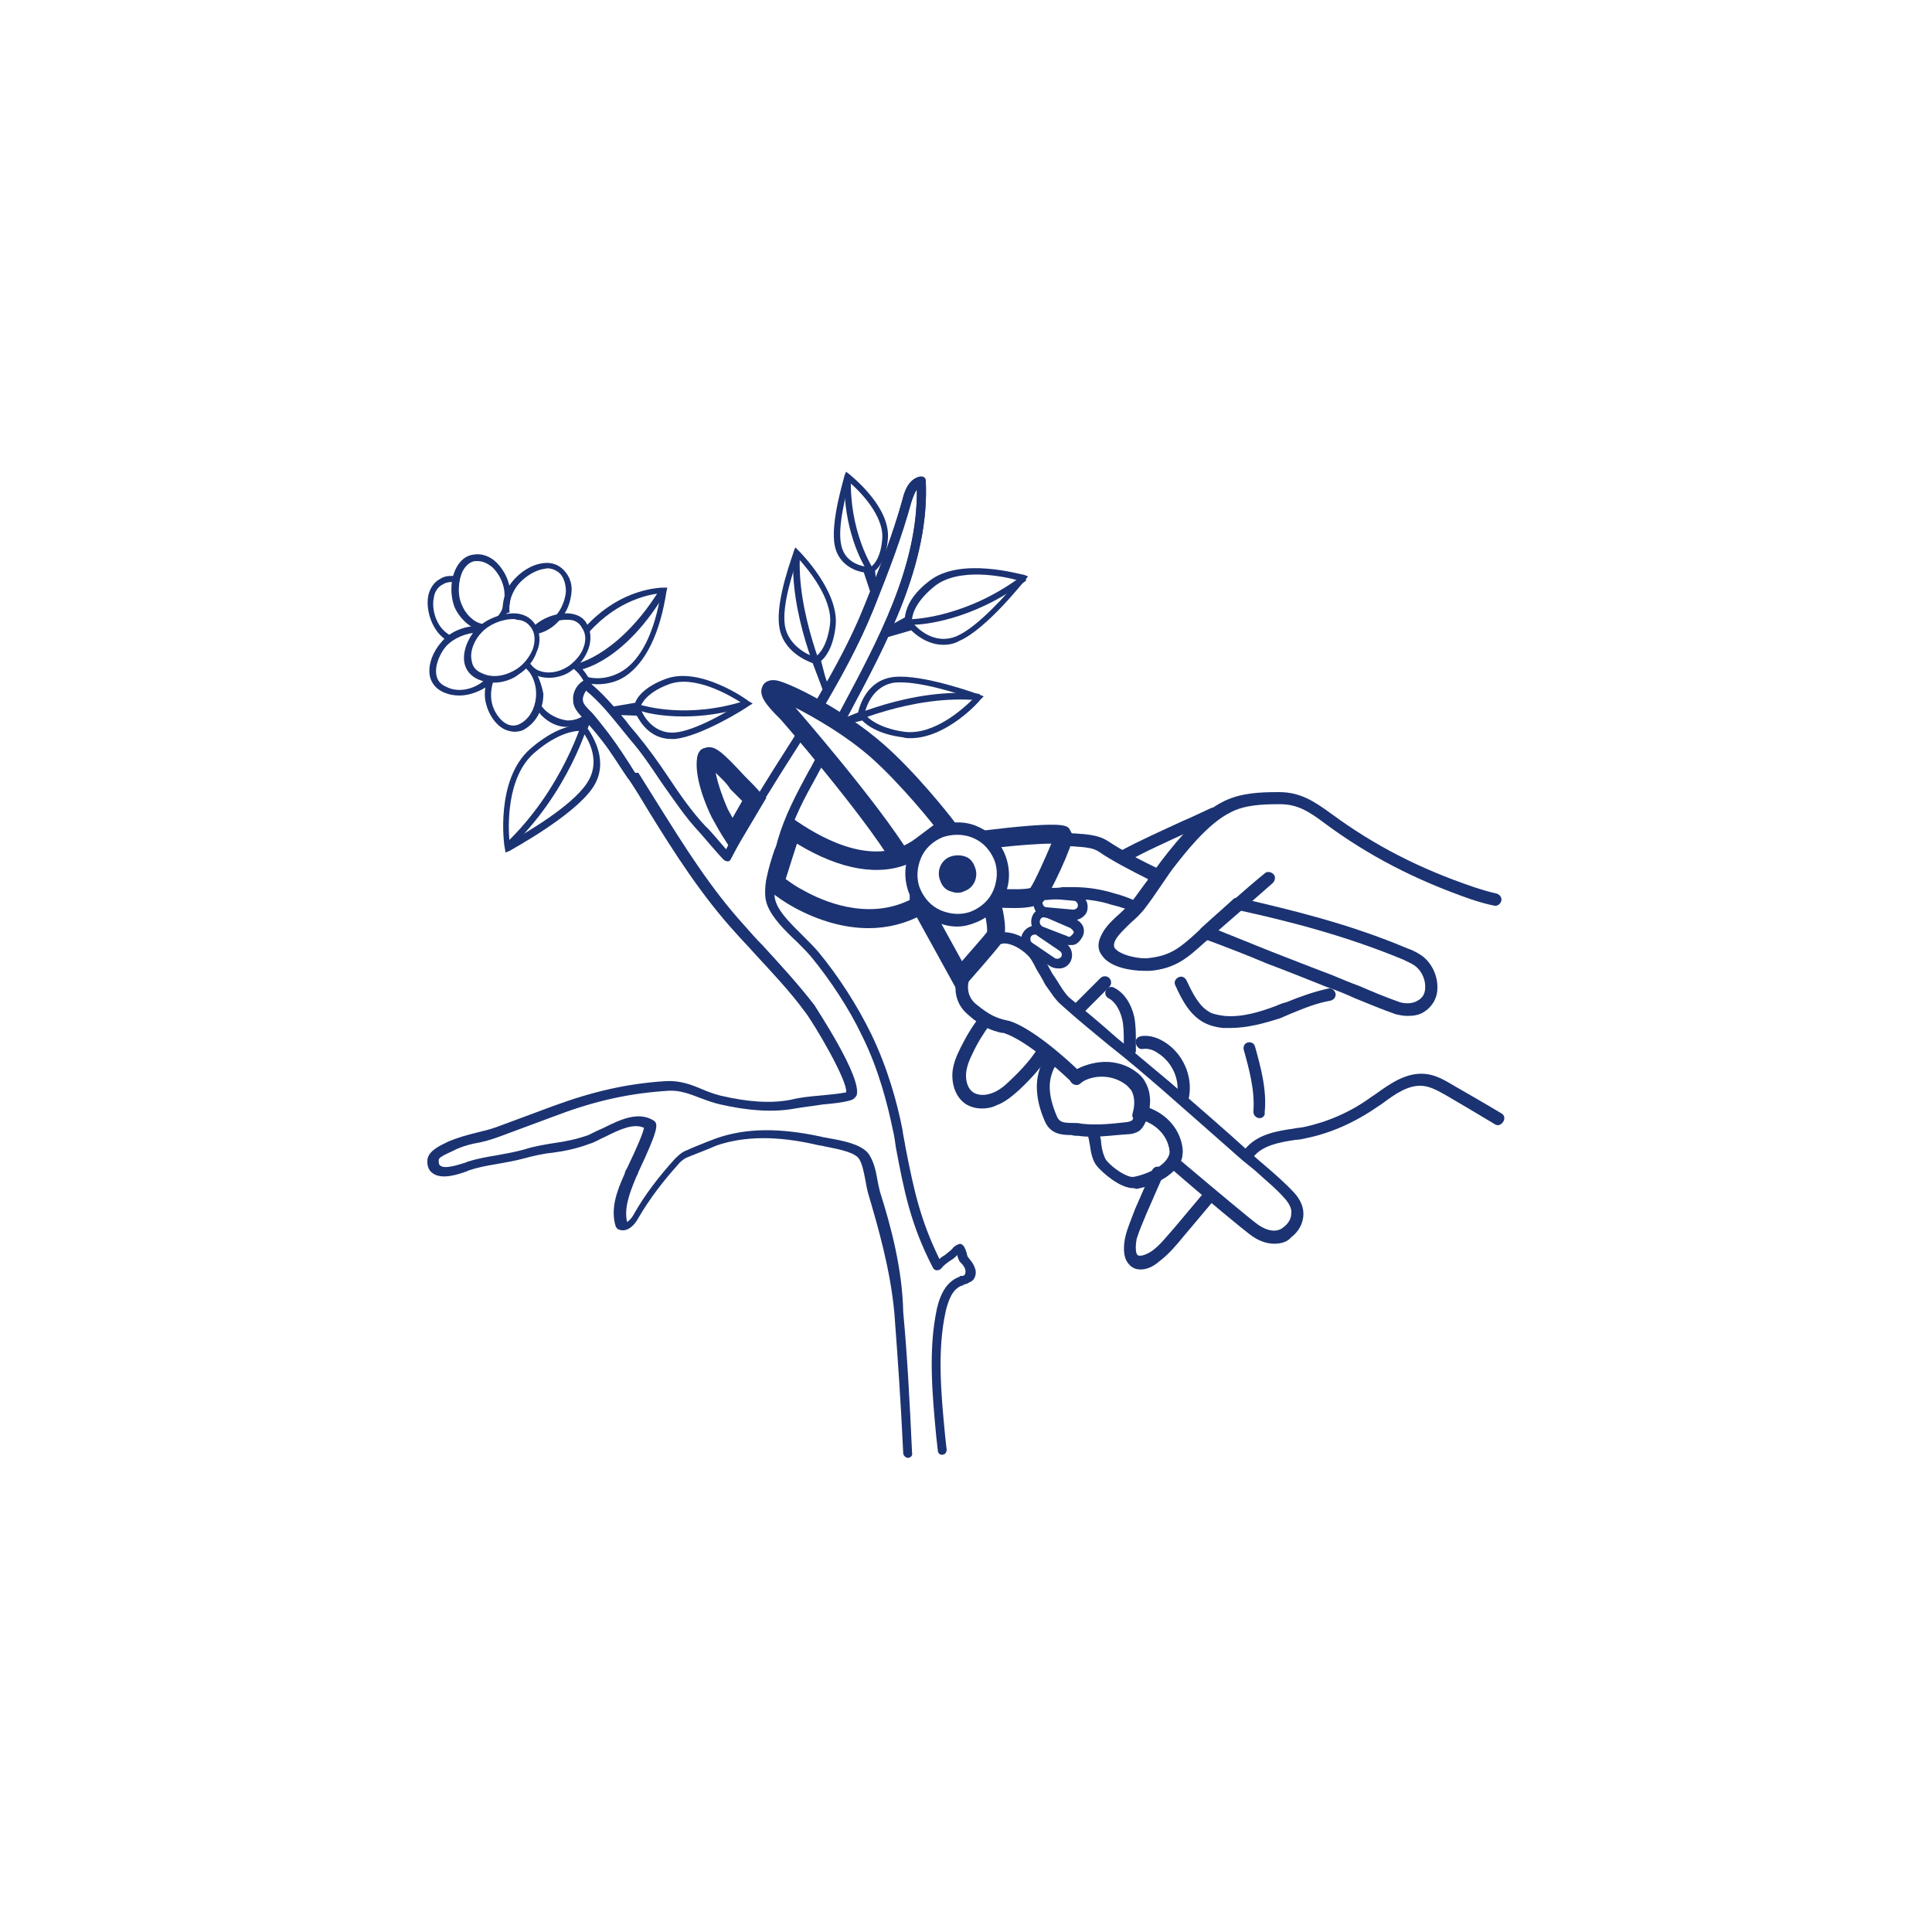 <?xml version="1.0" encoding="utf-8"?>
<!-- Generator: Adobe Illustrator 25.2.1, SVG Export Plug-In . SVG Version: 6.00 Build 0)  -->
<svg version="1.1" id="圖層_1" xmlns="http://www.w3.org/2000/svg" xmlns:xlink="http://www.w3.org/1999/xlink" x="0px" y="0px"
	 viewBox="0 0 240 240" style="enable-background:new 0 0 240 240;" xml:space="preserve">
<style type="text/css">
	.st0{fill:#1B3372;}
</style>
<g>
	<g>
		<g>
			<path class="st0" d="M101,87.9c0.1,0,0.2,0.1,0.4,0.1c0.2,0.1,0.4,0.2,0.5,0.3c0,0,0,0,0.1,0.1c2.4-4.1,4.7-8.2,6.5-12.7
				c2-5,3.5-8.9,4.7-13.3c0.2-0.6,0.4-1.2,0.7-1.6c0.1,9.6-4.8,18.7-9.5,27.5c-0.3,0.5-0.5,1-0.8,1.5c0.1,0.1,0.1,0.1,0.2,0.2
				c0.2,0.2,0.4,0.5,0.6,0.7c0.3-0.6,0.7-1.2,1-1.9c4.7-8.8,10.1-18.8,9.6-29.1c0-0.2-0.1-0.3-0.2-0.4c-0.1-0.1-0.3-0.1-0.5-0.1
				c-1.5,0.3-2,2.1-2.2,2.9c-1.2,4.3-2.7,8.2-4.7,13.1C105.6,79.7,103.3,83.8,101,87.9C100.9,87.9,101,87.9,101,87.9z"/>
			<path class="st0" d="M109.3,148c-0.1-0.4-0.2-0.9-0.3-1.4c-0.2-1.2-0.5-2.5-1.2-3.4c-1-1.1-3.1-1.5-4.8-1.8
				c-0.4-0.1-0.7-0.1-1-0.2c-5.1-1.1-9.3-1.1-13,0.2c-0.8,0.3-1.6,0.6-2.3,0.9c-0.5,0.2-1,0.4-1.4,0.6c-0.6,0.2-1.1,0.7-1.5,1.1
				c-1.9,2.1-3.7,4.4-5.1,6.9c-0.2,0.4-0.6,0.8-0.8,0.9c-0.4-1.7,0.3-3.6,1.1-5.5c0-0.1,0.2-0.3,0.3-0.7c2.5-5.3,2.5-6,1.9-6.4
				c-1.9-1.2-4.2-0.1-6.2,0.9c-0.7,0.3-1.3,0.6-1.9,0.9c-1.4,0.5-2.8,0.8-4.3,1c-1.2,0.2-2.5,0.4-3.7,0.8c-1.1,0.3-2.2,0.5-3.3,0.7
				c-1.2,0.2-2.4,0.4-3.7,0.8l-0.2,0.1c-0.7,0.2-2.6,0.9-3.2,0.4c-0.2-0.1-0.2-0.4-0.2-0.7c0-0.3,0.6-0.6,1.7-1.1l0.2-0.1
				c1-0.5,2.1-0.8,3.3-1c0.9-0.2,1.8-0.5,2.6-0.8l7-2.6c4.8-1.8,9-2.7,13.7-3c1.4-0.1,2.7,0.4,4,0.9c0.8,0.3,1.6,0.6,2.5,0.8
				c3.5,0.8,6.6,1,9.3,0.5c1.1-0.2,2.2-0.3,3.4-0.5c1.1-0.1,2.3-0.2,3.4-0.5c0.4-0.1,0.6-0.3,0.8-0.6c0.8-2.2-5.2-11.1-5.2-11.2
				c-2-2.6-4.3-5.1-6.5-7.5c-0.8-0.8-1.5-1.6-2.2-2.4c-4.2-4.6-7.5-9.9-10.7-15c-0.8-1.3-1.7-2.7-2.5-4L78.9,96
				c-1-1.6-2.1-3.3-3.3-4.9c-0.7-0.9-1.4-1.8-2-2.5c-0.1-0.1-0.2-0.2-0.3-0.3c-0.5-0.5-0.9-0.9-0.9-1.4c0-0.4,0.2-0.8,0.4-1.1
				c1.6,1.3,2.9,2.9,4.2,4.5c0.4,0.5,0.9,1.1,1.3,1.6c1.4,1.6,2.6,3.4,3.8,5.2c1.5,2.1,3,4.4,4.8,6.3c0.2,0.2,2.2,2.6,3,3.4
				c0.1,0.1,0.3,0.2,0.5,0.2c0.2,0,0.3-0.1,0.4-0.3c0.4-0.8,0.8-1.5,1.2-2.3c0.3-0.5,0.6-1.1,0.9-1.6c0.6-1,1.1-1.9,1.7-2.9
				c1.1-1.7,2.1-3.4,3.2-5.1c0.7-1.1,1.4-2.2,2.1-3.3c0,0,0,0,0,0c0,0,0,0,0,0c-0.3-0.1-0.6-0.3-0.9-0.5c0,0,0,0,0,0
				c-0.7,1.1-1.4,2.2-2.1,3.3c-1.1,1.7-2.1,3.4-3.2,5.1c-0.6,1-1.2,1.9-1.7,2.9c-0.3,0.5-0.6,1.1-0.9,1.6c-0.3,0.5-0.6,1-0.9,1.6
				c-0.8-0.9-2.2-2.6-2.5-2.8c-1.8-1.9-3.3-4.1-4.7-6.2c-1.2-1.8-2.5-3.6-3.9-5.3c-0.4-0.5-0.9-1-1.3-1.6c-1.5-1.8-3-3.6-4.8-5
				c-0.2-0.1-0.4-0.2-0.6,0c-0.8,0.5-1.3,1.5-1.2,2.4c0,1,0.7,1.6,1.2,2.2c0.1,0.1,0.2,0.2,0.3,0.3c0.6,0.7,1.3,1.5,2,2.4
				c1.2,1.5,2.2,3.2,3.3,4.8l0.1,0.1c0.9,1.3,1.7,2.7,2.5,4c3.2,5.2,6.6,10.5,10.8,15.1c0.7,0.8,1.5,1.6,2.2,2.4
				c2.2,2.4,4.5,4.8,6.4,7.4c1.1,1.4,5.4,8.7,5.1,10c-1.1,0.2-2.2,0.3-3.3,0.4c-1.1,0.1-2.3,0.2-3.5,0.5c-2.5,0.5-5.4,0.3-8.8-0.5
				c-0.8-0.2-1.6-0.5-2.3-0.8c-1.4-0.6-2.8-1.1-4.5-1c-4.8,0.3-9.1,1.3-14,3.1l-7,2.6c-0.8,0.3-1.7,0.5-2.5,0.7
				c-1.2,0.3-2.3,0.6-3.5,1.1l-0.2,0.1c-0.8,0.4-2.2,1-2.4,2.1c-0.1,1,0.3,1.5,0.6,1.7c1.1,0.9,3.2,0.2,4.3-0.2l0.2-0.1
				c1.2-0.4,2.3-0.6,3.5-0.8c1.1-0.2,2.3-0.4,3.4-0.7c1.1-0.3,2.4-0.6,3.5-0.7c1.5-0.2,3-0.5,4.6-1.1c0.7-0.2,1.3-0.6,2-0.9
				c1.8-0.9,3.5-1.7,4.8-1.1c-0.1,0.6-0.8,2.3-2.1,5c-0.2,0.3-0.3,0.6-0.3,0.7c-1,2.2-1.8,4.4-1.1,6.6c0.1,0.1,0.2,0.3,0.3,0.3
				c0.8,0.4,1.8-0.1,2.5-1.4c1.4-2.4,3.1-4.6,4.9-6.6c0.3-0.4,0.7-0.7,1.1-0.9c0.5-0.2,1-0.4,1.5-0.6c0.8-0.3,1.5-0.6,2.2-0.9
				c3.5-1.2,7.6-1.2,12.4-0.1c0.3,0.1,0.7,0.1,1,0.2c1.4,0.3,3.4,0.6,4.2,1.4c0.5,0.6,0.7,1.8,0.9,2.8c0.1,0.6,0.2,1.1,0.3,1.5
				c1.3,4.4,2.8,9.6,3.3,15c0.4,5.3,0.8,11,1.1,17.4c0,0.3,0.3,0.6,0.6,0.6c0,0,0,0,0,0c0.3,0,0.6-0.3,0.5-0.6
				c-0.3-6.5-0.6-12.2-1.1-17.5C112.1,157.7,110.7,152.4,109.3,148z"/>
			<path class="st0" d="M121.1,157.5c-0.2-0.6-0.6-1-0.9-1.4c0-0.1-0.1-0.2-0.1-0.4c-0.2-0.6-0.3-0.9-0.6-1.1
				c-0.1-0.1-0.4-0.1-0.5,0c-0.3,0.1-0.5,0.3-0.6,0.4c-0.3,0.4-0.7,0.6-1,0.9c-0.2,0.1-0.5,0.3-0.7,0.5c-2.4-4.9-3.2-8.7-4.2-13.8
				c-0.1-0.7-0.3-1.5-0.4-2.3c-0.6-3.1-1.8-7.6-3.9-11.9c-1.7-3.5-4.1-7.2-6.5-10.1c-0.5-0.6-1.2-1.3-1.9-2
				c-1.3-1.3-2.9-2.8-3.4-4.2c-0.6-1.5,0.3-4.1,0.9-6.1c0.1-0.4,0.3-0.9,0.4-1.2c0.8-3,2.2-5.6,3.7-8.3c0.4-0.8,0.9-1.6,1.3-2.4
				c0,0-0.1,0-0.1-0.1c-0.2-0.1-0.3-0.3-0.4-0.4c-0.1-0.1-0.2-0.2-0.3-0.4c0,0,0,0.1-0.1,0.1c-0.5,0.9-0.9,1.8-1.4,2.6
				c-1.5,2.8-2.9,5.4-3.8,8.5c-0.1,0.4-0.2,0.8-0.4,1.2c-0.7,2.1-1.6,5-0.9,6.8c0.6,1.6,2.2,3.2,3.7,4.6c0.7,0.7,1.3,1.3,1.8,1.9
				c2.3,2.8,4.7,6.4,6.3,9.8c2.1,4.2,3.2,8.7,3.8,11.6c0.2,0.8,0.3,1.6,0.4,2.3c1,5.3,1.8,9.5,4.6,14.9c0.1,0.2,0.3,0.3,0.5,0.3
				c0.2,0,0.4-0.1,0.5-0.2c0.3-0.4,0.6-0.6,1-0.9c0.3-0.2,0.7-0.4,1-0.8c0.1,0.4,0.2,0.6,0.3,0.8c0.3,0.3,0.6,0.6,0.7,1
				c0.1,0.3,0,0.6-0.1,0.7c-0.1,0.1-0.2,0.1-0.4,0.1c-0.1,0-0.2,0-0.2,0.1c-1.4,0.5-2.3,1.8-2.8,3.9c-1.1,5.1-0.6,10.6-0.1,15.9
				l0.2,1.8c0,0.3,0.3,0.6,0.6,0.5c0.3,0,0.5-0.3,0.5-0.6l-0.2-1.8c-0.5-5.2-1-10.6,0.1-15.5c0.3-1.2,0.8-2.7,2-3.1
				c0.1,0,0.1,0,0.2-0.1c0.2-0.1,0.5-0.1,0.7-0.3C121.1,159.1,121.4,158.2,121.1,157.5z"/>
		</g>
		<g>
			<g>
				<path class="st0" d="M66.3,83c-0.2-0.3-0.4-0.5-0.6-0.7c-0.1,0.2-0.3,0.4-0.5,0.6c0.2,0.2,0.4,0.3,0.5,0.5
					c0.6,0.8,0.9,1.8,0.9,2.8c0,1.2-0.5,2.8-1.8,3.6c-0.6,0.4-1.2,0.4-1.7,0.2c-1-0.4-1.8-1.7-2-2.7c-0.2-0.9-0.1-2,0.3-3
					c-0.3,0-0.5,0-0.8-0.1c-0.4,1.1-0.5,2.3-0.2,3.3c0.3,1.2,1.2,2.7,2.5,3.2c0.3,0.1,0.7,0.2,1,0.2c0.5,0,1-0.1,1.4-0.4
					c1.6-1,2.2-2.8,2.2-4.3C67.3,85.1,66.9,84,66.3,83z"/>
			</g>
			<g>
				<path class="st0" d="M73.1,89L73.1,89C73.1,89,73,89,73.1,89c-0.2-0.1-0.4-0.3-0.4-0.3c0,0,0,0,0,0c0,0,0,0,0,0
					c-0.5,0.5-1.3,0.8-2.2,0.8c-0.9-0.1-1.9-0.5-2.7-1.2c-0.3-0.3-0.7-0.7-0.9-1.2c0,0.1,0,0.3,0,0.4c0,0.3,0,0.6-0.1,0.8
					c0.2,0.2,0.3,0.4,0.5,0.6c0.9,0.9,2,1.4,3.1,1.4c0.1,0,0.2,0,0.3,0c1,0,2-0.4,2.6-1.1c0,0,0,0,0,0C73.2,89,73.1,89,73.1,89z"/>
				<path class="st0" d="M72.9,85.5c0,0,0.1-0.1,0.1-0.1c0.1-0.1,0.3-0.1,0.5-0.1c0,0,0.1,0,0.1,0c-0.4-1.2-1.2-2.3-2.1-3l-0.5,0.6
					C71.9,83.5,72.5,84.4,72.9,85.5z"/>
			</g>
			<g>
				<path class="st0" d="M60.6,84.1c-0.3,0.3-0.5,0.5-0.8,0.7c-1.1,0.8-2.9,1.3-4.4,0.5c-0.7-0.3-1.1-0.8-1.2-1.5
					c-0.2-1.2,0.5-2.7,1.2-3.5c0.9-1,2.5-1.7,3.9-1.7c0.1-0.3,0.3-0.5,0.5-0.8c0,0,0,0,0,0c-1.8-0.2-3.9,0.6-5,2
					c-0.9,1-1.7,2.7-1.4,4.2c0.2,0.9,0.8,1.6,1.7,2c0.7,0.3,1.3,0.4,2,0.4c1.2,0,2.4-0.5,3.2-1c0.4-0.3,0.8-0.7,1.2-1.1
					C61.1,84.3,60.8,84.2,60.6,84.1z"/>
			</g>
			<g>
				<path class="st0" d="M56,79c-0.3-0.2-0.7-0.5-0.9-0.7c-1-1-1.5-2.7-1.2-4.1c0.1-0.7,0.5-1.3,1.1-1.6c0.3-0.2,0.7-0.3,1.1-0.3
					c0.2,0,0.5,0,0.7,0.1c0-0.1,0-0.3,0-0.4c0-0.1,0-0.3,0-0.4c-0.8-0.1-1.5-0.1-2.1,0.3c-0.8,0.4-1.3,1.2-1.5,2.1
					c-0.3,1.6,0.3,3.6,1.4,4.8c0.3,0.3,0.6,0.6,1,0.8C55.7,79.4,55.9,79.2,56,79z"/>
			</g>
			<g>
				<path class="st0" d="M68.2,84.2c-0.6,0-1.2-0.1-1.8-0.4c-0.5-0.2-0.9-0.5-1.1-0.9l0.6-0.4c0.2,0.3,0.5,0.5,0.8,0.7
					c1.4,0.7,3,0.2,4-0.5c0.8-0.6,1.5-1.4,1.8-2.3c0.3-0.8,0.3-1.7-0.2-2.4C72,77.4,71.4,77,70.7,77c-1.4-0.1-3.1,0.5-4,1.5L66.1,78
					c1.1-1.2,3-1.9,4.6-1.8c1,0.1,1.8,0.5,2.2,1.3c0.5,0.8,0.6,2,0.2,3.1c-0.4,1.1-1.1,2-2.1,2.7C70.4,83.8,69.3,84.2,68.2,84.2z"/>
			</g>
			<g>
				<path class="st0" d="M61.4,84.8c-0.7,0-1.3-0.1-2-0.4c-0.9-0.4-1.5-1.1-1.7-2c-0.3-1.5,0.5-3.2,1.4-4.2c1.2-1.3,3.3-2.1,5-2
					c1.1,0.1,1.9,0.6,2.4,1.4c0.6,0.9,0.7,2.2,0.2,3.3c-0.4,1.2-1.2,2.2-2.3,2.9C63.8,84.3,62.6,84.8,61.4,84.8z M63.8,76.9
					c-1.5,0-3.1,0.7-4,1.7c-0.8,0.8-1.5,2.3-1.2,3.5c0.1,0.7,0.5,1.2,1.2,1.5l0,0c1.6,0.8,3.3,0.2,4.4-0.5c0.9-0.6,1.6-1.5,2-2.5
					c0.3-0.9,0.3-1.9-0.2-2.6c-0.4-0.6-1-1-1.8-1C64,76.9,63.9,76.9,63.8,76.9z"/>
			</g>
			<g>
				<path class="st0" d="M60,77.5C60,77.5,60.1,77.5,60,77.5c0,0-0.1,0-0.1,0c-1.1-0.2-2.1-1.3-2.5-2.3c-0.6-1.2-0.5-3.1,0.1-4.3
					c0.4-0.7,0.9-1.1,1.5-1.2c0.1,0,0.2,0,0.3,0c0.7,0,1.3,0.3,1.9,0.8c0.7,0.7,1.2,1.6,1.4,2.6c0.2,1.1,0.1,2.6-0.9,3.6
					c0.1,0,0.2,0,0.2,0c0.2,0,0.5,0,0.7,0.1c0.8-1.2,0.9-2.7,0.7-3.9c-0.2-1.1-0.8-2.2-1.6-3c-0.8-0.8-1.9-1.2-2.9-1
					c-0.9,0.1-1.6,0.7-2.1,1.6c-0.8,1.5-0.8,3.5-0.2,5c0.5,1.1,1.6,2.3,2.8,2.7C59.7,77.9,59.9,77.6,60,77.5z"/>
			</g>
			<g>
				<path class="st0" d="M73.4,89.5c-0.2-0.1-0.4-0.3-0.6-0.5l-1,1.1c-0.7,0-2.9,0.3-5.9,2.9c-4.4,3.8-3.3,12-3.2,12.3l0.1,0.6
					l0.5-0.2c0.3-0.2,7.9-4.3,10.3-7.8c2.2-3.2,0-6.5-0.6-7.4L73.4,89.5z M72.9,97.3c-1.9,2.9-7.8,6.3-9.6,7.3
					c-0.2-1.9-0.4-8.1,3.1-11.1c3-2.6,5.2-2.7,5.5-2.7c0,0,0,0,0,0l0.2,0l0.1-0.1C72.5,91,75,94.2,72.9,97.3z"/>
			</g>
			<g>
				<path class="st0" d="M63.2,105.5l-0.5-0.6c7.3-6.9,9.7-15.6,9.8-15.7l0.7,0.2C73.2,89.6,70.7,98.5,63.2,105.5z"/>
			</g>
			<g>
				<path class="st0" d="M69.8,70.6c-0.7-0.6-1.6-0.8-2.6-0.6c-1.7,0.3-3.4,1.7-4.2,3.2c-0.4,0.9-0.7,2.1-0.5,3.2
					c0.1,0,0.1-0.1,0.2-0.1c0.2-0.1,0.4-0.2,0.6-0.2c-0.1-0.9,0.1-1.9,0.5-2.6c0.6-1.3,2.2-2.5,3.6-2.8c0.2,0,0.4-0.1,0.6-0.1
					c0.5,0,1,0.2,1.4,0.5c0.6,0.5,0.9,1.4,0.9,2.4c-0.1,1-0.5,2.1-1.2,2.9c-0.6,0.7-1.4,1.3-2.4,1.6c0,0.1,0.1,0.2,0.1,0.3
					c0,0.2,0.1,0.3,0.1,0.4c1.2-0.3,2.2-1.1,2.8-1.9c0.8-0.9,1.2-2.1,1.3-3.3S70.6,71.3,69.8,70.6z"/>
			</g>
			<g>
				<path class="st0" d="M83.4,91.8c-2.7,0-3.9-2.2-4.3-2.9l-2.9-0.1l0-0.2l-0.1,0L76,87.8l2.9-0.5c0.2-0.6,1.1-2,3.9-3
					c4.2-1.5,10,2.6,10.2,2.8l0.5,0.3L93,87.7c-0.2,0.2-5.9,3.8-9.2,4.1C83.7,91.8,83.6,91.8,83.4,91.8z M78.7,88.1l0.9,0l0.1,0.2
					c0,0.1,1.2,2.9,4.1,2.7c2.6-0.2,6.9-2.8,8.3-3.7c-1.4-0.9-5.8-3.5-9-2.3c-3,1.1-3.5,2.7-3.5,2.7l-0.1,0.2L78.7,88.1z"/>
			</g>
			<g>
				<path class="st0" d="M84.9,89c-2.9,0-4.9-0.5-5.3-0.7l-3.3,0.3L76.2,88l3.4-0.4l0.1,0c0.1,0,5.7,1.8,13-0.6l0.2,0.7
					C89.9,88.7,87.1,89,84.9,89z"/>
			</g>
			<g>
				<path class="st0" d="M74.2,85c-0.6,0-1.1-0.1-1.4-0.2l0.2-0.7c0.7,0.2,2.5,0.4,4.4-0.8c2.3-1.5,3.9-4.8,4.7-9.6
					c-1.3,0.1-5.3,0.8-8.9,4.8l-0.6-0.5c4.6-5.1,9.7-5,9.9-5l0.4,0l-0.1,0.4c-0.8,5.3-2.6,8.9-5.1,10.6C76.5,84.8,75.2,85,74.2,85z"
					/>
			</g>
			<g>
				<path class="st0" d="M72,83.2l-0.2-0.8c0,0,5.3-1.2,10.3-9.4l0.7,0.4C77.7,82.1,72.3,83.2,72,83.2z"/>
			</g>
		</g>
		<g>
			<g>
				<path class="st0" d="M113.1,91.7c-0.3,0-0.6,0-0.9-0.1c-3.2-0.4-4.6-1.6-5.1-2.1l-2.8,0.7l-0.2-0.7l2.5-1c0.2-0.9,1.1-4,4.4-4.4
					c3.6-0.4,10.4,2.1,10.7,2.2l0.5,0.2l-0.4,0.4C121.7,87.1,117.6,91.7,113.1,91.7z M107.4,88.7l0.2,0.2c0,0,1.2,1.5,4.7,2
					c3.7,0.5,7.4-2.9,8.6-4.1c-1.7-0.6-6.9-2.3-9.8-2C108.3,85.2,107.5,88.1,107.4,88.7L107.4,88.7z"/>
			</g>
			<g>
				<path class="st0" d="M104.8,90.2l-0.3-0.7c0.1,0,8.6-4.2,17.2-3.3l-0.1,0.8C113.2,86.2,104.9,90.2,104.8,90.2z"/>
			</g>
		</g>
		<g>
			<g>
				<path class="st0" d="M102.2,85.7l-1.2-3.3c-0.8-0.3-3.8-1.5-4.2-4.6c-0.5-3.3,1.8-9.1,1.8-9.3l0.2-0.5l0.4,0.4
					c0.2,0.2,5.1,5.1,4.6,9.4c-0.3,2.7-1.3,3.9-1.8,4.3l0.9,3.5L102.2,85.7z M99.1,69.3c-0.5,1.5-2,5.8-1.6,8.4
					c0.4,2.5,2.9,3.7,3.7,3.9l0.2-0.1c0,0,1.3-0.8,1.7-3.9C103.5,74.4,100.3,70.6,99.1,69.3z"/>
			</g>
			<g>
				<path class="st0" d="M102.2,85.4c-0.2-0.4-4.3-9.3-3.6-16.9l0.8,0.1c-0.6,7.4,3.5,16.4,3.5,16.5L102.2,85.4z"/>
			</g>
		</g>
		<g>
			<g>
				<path class="st0" d="M117.2,80.1c-2,0-3.5-1.3-4-1.8l-3.1,0.9L110,79l-0.1,0l-0.4-0.7l2.9-1.6c0.1-0.7,0.4-2.5,3-4.5
					c3.9-3.1,11.4-0.8,11.8-0.8l0.5,0.2l-0.3,0.4c-0.2,0.2-4.8,6.1-8.2,7.6C118.5,80,117.8,80.1,117.2,80.1z M113.4,77.4l0.2,0.2
					c0.1,0.1,2.3,2.7,5.3,1.4c2.7-1.2,6.4-5.5,7.6-6.9c-1.8-0.5-7.5-1.7-10.5,0.8c-2.8,2.3-2.7,4.1-2.7,4.1l0,0.2l-1.2,0.7
					L113.4,77.4z"/>
			</g>
			<g>
				<path class="st0" d="M110.1,79.2l-0.3-0.7l3.6-1.6c0.1,0,6.7-0.2,13.6-5.4l0.5,0.6c-6.8,5.1-13.1,5.5-13.9,5.5L110.1,79.2z"/>
			</g>
		</g>
		<g>
			<g>
				<path class="st0" d="M108.1,73.5l-0.8-2.4c-0.8-0.1-3.1-0.8-3.6-3.3c-0.6-2.9,1.2-8.5,1.2-8.7l0.2-0.5l0.4,0.3
					c0.2,0.2,5.1,4,4.8,8c-0.2,2.5-1.1,3.6-1.6,4l0.3,2.6l-0.8,0.1v0L108.1,73.5z M105.5,59.9c-0.4,1.5-1.5,5.6-1,7.8
					c0.5,2.5,3.1,2.7,3.2,2.7l0.2,0l0.1,0.4l0-0.3l0.2-0.1c0,0,1.2-0.7,1.4-3.5C109.8,64,106.7,60.9,105.5,59.9z"/>
			</g>
			<g>
				<path class="st0" d="M108.1,73.5l-0.5-2.8c-0.4-0.6-2.9-4.9-2.7-11.4l0.8,0c-0.2,6.7,2.6,11,2.6,11.1l0.1,0.2l0.5,2.9
					L108.1,73.5z"/>
			</g>
		</g>
	</g>
	<path class="st0" d="M91.1,106l-1-1.6c-0.6-0.9-1.1-1.8-1.7-2.9c-0.6-1.2-2.2-4.9-1.8-7.4c0.1-0.6,0.4-1.1,1-1.2
		c1.2-0.4,2.2,0.6,4.9,3.5c0.7,0.7,1.4,1.4,2,2.1l0.7,0.6L91.1,106z M88.9,96c0.3,1.5,1,3.4,1.5,4.5c0.2,0.4,0.4,0.7,0.6,1.1
		l1.2-2.1c-0.5-0.5-1-1-1.5-1.5C90.3,97.3,89.5,96.6,88.9,96z"/>
	<path class="st0" d="M114.5,111.7c-0.2-0.2-0.3-0.4-0.5-0.6c-0.1-0.1-0.1-0.2-0.2-0.3c-0.1-0.2-0.2-0.5-0.3-0.7
		c0-0.1-0.1-0.2-0.1-0.3c0,0,0-0.1,0-0.1c-0.2-0.6-0.3-1.1-0.1-1.7c0-0.4,0-0.9,0.1-1.3c0.3-0.8,0.8-1.5,1.5-1.9
		c0.2-0.1,0.4-0.2,0.7-0.2l1.3-2.8l-3.2,2.4c-4.8,3.6-11.2,0.2-14.6-2.1l-1.3-0.9l-1.6,4.8c-1.3,4.1-1.3,4.1-0.7,4.6
		c1,0.8,2,1.5,3.1,2.1c3.1,1.7,6.3,2.6,9.3,2.6c2.4,0,4.7-0.6,6.7-1.7l0.6-0.3l0-0.9C115,112.1,114.7,111.9,114.5,111.7z M113,111.8
		c-5.3,2.6-10.9,0.1-13.2-1.2c-0.8-0.4-1.5-0.9-2.2-1.4c0.3-1,0.9-2.8,1.4-4.4c5.4,3.3,10.3,4.1,14.1,2.4L113,111.8z"/>
	<path class="st0" d="M132.8,102.9c-0.4-0.4-1-0.9-10.9,0.3l0,0.1c0.1,0.1,0.3,0.1,0.4,0.2c0.2,0.1,0.4,0.3,0.6,0.5
		c0.1,0.1,0.2,0.1,0.2,0.2c0.1,0.1,0.2,0.3,0.4,0.5c0,0,0.1,0.1,0.1,0.1c0.1,0.1,0.2,0.3,0.2,0.5c2.6-0.3,5.3-0.5,6.8-0.5
		c-0.7,1.7-2.1,4.8-2.6,5.5c-0.5,0.2-2.4,0.2-4.1,0.1l-0.2,2.3c0.9,0.1,1.7,0.1,2.4,0.1c1.8,0,3-0.3,3.5-0.8c0.8-0.8,3.7-7,3.7-8.2
		L132.8,102.9z"/>
	<path class="st0" d="M128,110.2L128,110.2L128,110.2z"/>
	<path class="st0" d="M110.9,107.3C107.1,101,97.1,89.5,97,89.4c0,0-0.1-0.1-0.2-0.2c-1.6-1.6-2.6-2.8-2.1-3.9
		c0.1-0.3,0.5-0.9,1.6-0.8c1.4,0.1,8.5,3.6,13.4,7.9c3.8,3.3,8,8.5,9.1,10l-1.9,1.3c-1.1-1.5-5.1-6.4-8.7-9.6
		c-3.2-2.8-6.9-4.9-9.4-6.2l0,0c0.1,0.1,10.2,11.7,14.2,18.2L110.9,107.3z"/>
	<path class="st0" d="M119.1,123.4l-5.4-9.8l2-1.1l3.8,6.9c1.3-1.5,2.8-3.2,3.1-3.6c0.1-0.3-0.1-1.9-0.5-3.2l2.2-0.6
		c0.4,1.4,0.9,3.9,0.2,5c-0.6,0.9-3.8,4.5-4.4,5.2L119.1,123.4z"/>
	<g>
		<path class="st0" d="M131.4,120.3c-0.3,0-0.7-0.1-1-0.3l-2.8-1.9c-0.4-0.3-0.6-0.7-0.7-1.1c-0.1-0.5,0-0.9,0.3-1.3
			c0.3-0.4,0.7-0.6,1.1-0.7c0.5-0.1,0.9,0,1.3,0.3l2.8,1.9c0.8,0.5,1,1.6,0.5,2.4c-0.3,0.4-0.6,0.6-1.1,0.7
			C131.6,120.3,131.5,120.3,131.4,120.3z M128.6,116.1c0,0-0.1,0-0.1,0c-0.2,0-0.3,0.1-0.4,0.2s-0.1,0.3-0.1,0.4
			c0,0.2,0.1,0.3,0.2,0.4l2.8,1.9l0,0c0.1,0.1,0.3,0.1,0.4,0.1c0.1,0,0.3-0.1,0.4-0.2c0.2-0.3,0.1-0.6-0.2-0.8l-2.8-1.9
			C128.8,116.1,128.7,116.1,128.6,116.1z"/>
	</g>
	<g>
		<path class="st0" d="M132.9,117.4c-0.2,0-0.4,0-0.6-0.1l-3.1-1.2c-0.9-0.3-1.3-1.3-1-2.2c0.3-0.9,1.3-1.3,2.2-1l3.1,1.2
			c0.4,0.2,0.8,0.5,1,0.9c0.2,0.4,0.2,0.9,0,1.3s-0.5,0.8-0.9,1C133.4,117.4,133.2,117.4,132.9,117.4z M129.8,113.9
			c-0.2,0-0.5,0.1-0.6,0.4c-0.1,0.3,0,0.6,0.3,0.8l3.1,1.2l0,0c0.1,0.1,0.3,0.1,0.4,0c0.1-0.1,0.2-0.2,0.3-0.3s0.1-0.3,0-0.4
			c-0.1-0.1-0.2-0.2-0.3-0.3L130,114C130,113.9,129.9,113.9,129.8,113.9z"/>
	</g>
	<g>
		<path class="st0" d="M133.4,114.3c-0.1,0-0.1,0-0.2,0l-3.3-0.3c-0.9-0.1-1.6-1-1.5-1.9c0.1-0.9,0.9-1.7,1.9-1.5l3.3,0.3
			c0.9,0.1,1.6,1,1.5,1.9C135.1,113.6,134.3,114.3,133.4,114.3z M130.1,111.6c-0.3,0-0.6,0.2-0.6,0.5c0,0.3,0.2,0.6,0.5,0.6l3.3,0.3
			l0,0c0.3,0,0.6-0.2,0.6-0.5s-0.2-0.6-0.5-0.6L130.1,111.6C130.1,111.6,130.1,111.6,130.1,111.6z"/>
	</g>
	<path class="st0" d="M174.8,126.2c-0.5,0-0.9-0.1-1.4-0.2c-1.7-0.6-3.4-1.3-5.1-2c-1.1-0.5-2.3-1-3.5-1.4c-2.5-1-5-2-7.4-2.9
		c-2.6-1.1-5.2-2.1-7.9-3.1c-0.2-0.1-0.4-0.3-0.5-0.6s0-0.5,0.2-0.7c1.3-1.2,2.7-2.4,4-3.6c0.2-0.2,0.5-0.2,0.8-0.2l0.2,0.1
		c6.5,1.5,13.5,3.2,20.6,6.2c0.6,0.2,1.2,0.5,1.8,0.9c1.4,1,2.2,2.9,1.9,4.7c-0.2,1-0.8,1.8-1.6,2.3
		C176.3,126.1,175.6,126.2,174.8,126.2z M165.4,121.1c1.2,0.5,2.4,1,3.5,1.4c1.6,0.7,3.3,1.4,5,2c0.7,0.2,1.6,0.2,2.2-0.2
		c0.4-0.2,0.8-0.6,0.9-1.2c0.2-1.2-0.3-2.4-1.2-3.1c-0.4-0.3-0.9-0.5-1.5-0.8c-7-2.9-13.9-4.7-20.3-6.1c-0.9,0.8-1.8,1.6-2.8,2.4
		c2.2,0.9,4.5,1.8,6.7,2.7C160.5,119.2,163,120.2,165.4,121.1z"/>
	<path class="st0" d="M141.2,113.4c-0.1,0-0.2,0-0.3-0.1l-0.2-0.1c-0.9-0.3-1.7-0.6-2.6-0.8c-1.8-0.6-3.8-0.8-6-0.7
		c-0.1,0-1.2,0-2.1,0.1c-0.5,0-0.9,0-0.9,0c-0.1,0-0.2,0-0.3-0.1c-0.4-0.2-0.5-0.5-0.4-0.9c0.1-0.2,0.1-0.3,0.2-0.4
		c0.8-1.3,2.2-4.5,2.7-5.9c0.4-1.2,2.1-1,3-0.9l0.2,0c0.9,0.1,2,0.2,3,0.8l0,0c1.8,1.2,4.4,2.6,6.8,3.7c0.2,0.1,0.4,0.3,0.4,0.5
		s0,0.4-0.1,0.6c-0.2,0.4-0.5,0.7-0.8,1.1c-0.6,0.9-1.2,1.8-1.9,2.7C141.6,113.3,141.4,113.4,141.2,113.4z M133.3,110.2
		c1.9,0,3.6,0.3,5.2,0.8c0.8,0.2,1.6,0.5,2.3,0.8c0.5-0.7,1.1-1.5,1.6-2.2c0.1-0.1,0.2-0.2,0.2-0.4c-2.2-1.1-4.5-2.3-6.1-3.4l0,0
		c-0.6-0.4-1.3-0.5-2.3-0.6l-0.2,0c-0.9-0.1-1.3-0.1-1.4,0c-0.4,1.3-1.5,3.6-2.3,5.1c0.7,0,1.5,0,1.6-0.1
		C132.4,110.2,132.9,110.2,133.3,110.2z"/>
	<path class="st0" d="M158.3,154.5c-1,0-2.1-0.4-3.1-1.2c-0.8-0.6-5.2-4.2-9.9-8.3c-0.3-0.2-0.4-0.7-0.2-1c0.2-0.4,0.3-0.7,0.2-1
		c-0.3-2.3-2.1-3.4-3.2-3.8l0,0c-0.1,0-0.2,0.1-0.4,0.1c-0.3,0.1-0.6,0-0.8-0.2c-0.2-0.2-0.3-0.5-0.2-0.8c0.2-0.7,0.4-1.9-0.2-2.9
		c-0.2-0.2-0.4-0.5-0.7-0.7c-1.6-1.2-4-1.3-5.7-0.1c-0.3,0.2-0.7,0.2-0.9-0.1l-0.2-0.2c-5-4.7-7.5-5.7-8.1-5.9
		c-0.2-0.1-0.3-0.1-0.5-0.1c-1.2-0.3-2.3-0.6-4.2-2.3c-2-1.7-1.6-4.2-1.1-5.2c0-0.1,0.1-0.1,0.1-0.2l3.1-3.6
		c0.7-0.8,1.5-1.2,2.4-1.2c2,0,3.6,1.5,4.1,2c0.5,0.6,0.9,1.3,1.3,2c0.2,0.4,0.4,0.7,0.6,1.1c0.2,0.3,0.4,0.6,0.6,0.9
		c0.5,0.8,0.9,1.5,1.5,2.1c2.2,1.8,4.1,3.4,5.9,5c2.2,1.8,4.3,3.6,6.6,5.5c3.2,2.8,6.6,5.7,10,8.8c0.5,0.4,1,0.9,1.5,1.3
		c1.4,1.2,2.8,2.4,4,3.7c0.8,0.9,1.2,1.9,1.1,2.9c-0.1,1-0.6,1.9-1.5,2.6C159.9,154.3,159.1,154.5,158.3,154.5z M146.7,144.2
		c4.5,3.8,8.7,7.3,9.4,7.8c0.5,0.4,2.2,1.5,3.4,0.4c0.4-0.3,0.9-0.9,0.9-1.6c0.1-0.6-0.2-1.2-0.7-1.8l0,0c-1.1-1.3-2.5-2.4-3.8-3.6
		c-0.5-0.4-1.1-0.9-1.6-1.3c-3.4-3-6.8-6-10-8.8c-2.2-1.9-4.3-3.7-6.6-5.5c-1.8-1.5-3.8-3.1-5.9-5c-0.8-0.7-1.3-1.6-1.9-2.4
		c-0.2-0.3-0.3-0.6-0.5-0.9c-0.2-0.4-0.5-0.8-0.7-1.2c-0.3-0.6-0.6-1.2-1-1.6c-0.9-0.9-2.1-1.5-2.9-1.5c-0.5,0-0.9,0.2-1.3,0.7
		l-3,3.5c-0.2,0.4-0.7,2.1,0.7,3.3c1.7,1.4,2.5,1.7,3.6,2c0.2,0,0.3,0.1,0.5,0.1c1.1,0.3,3.8,1.6,8.5,6c2.2-1.2,5.1-1,7,0.5
		c0.4,0.3,0.8,0.7,1,1.1c0.6,0.8,0.8,1.9,0.6,3.1c0.1,0,0.1,0,0.2,0.1c2.4,0.9,3.9,2.8,4.2,5C146.9,143.3,146.9,143.8,146.7,144.2z"
		/>
	<path class="st0" d="M118.9,115.1c-0.9,0-1.8-0.2-2.6-0.6c-1.6-0.7-2.8-2-3.4-3.6c-0.6-1.6-0.6-3.4,0.1-4.9c0.7-1.6,2-2.8,3.6-3.4
		c1.6-0.6,3.4-0.6,4.9,0.1c1.6,0.7,2.8,2,3.4,3.6c0.6,1.6,0.6,3.4-0.1,4.9s-2,2.8-3.6,3.4C120.5,114.9,119.7,115.1,118.9,115.1z
		 M118.9,103.7c-0.6,0-1.2,0.1-1.8,0.3c-1.2,0.5-2.2,1.4-2.7,2.6c-0.5,1.2-0.6,2.6-0.1,3.8c0.5,1.2,1.4,2.2,2.6,2.7
		c1.2,0.5,2.6,0.6,3.8,0.1c1.2-0.5,2.2-1.4,2.7-2.6c0.5-1.2,0.6-2.6,0.1-3.8c-0.5-1.2-1.4-2.2-2.6-2.7
		C120.2,103.8,119.5,103.7,118.9,103.7z"/>
	<g>
		<circle class="st0" cx="118.9" cy="108.6" r="1.9"/>
		<path class="st0" d="M118.9,110.9c-0.3,0-0.6-0.1-0.9-0.2c-0.6-0.2-1-0.7-1.2-1.3c-0.5-1.2,0.1-2.6,1.3-3c0.6-0.2,1.2-0.2,1.8,0
			s1,0.7,1.2,1.3c0.5,1.2-0.1,2.6-1.3,3C119.4,110.9,119.2,110.9,118.9,110.9z M118.9,107c-0.2,0-0.4,0-0.6,0.1
			c-0.8,0.3-1.2,1.2-0.9,2c0.2,0.4,0.4,0.7,0.8,0.9c0.4,0.2,0.8,0.2,1.2,0c0.8-0.3,1.2-1.2,0.9-2c-0.2-0.4-0.4-0.7-0.8-0.9
			C119.3,107.1,119.1,107,118.9,107z"/>
	</g>
	<g>
		<path class="st0" d="M142.1,120.6c-1.5,0-4.2-0.4-5.2-1.9c-0.4-0.5-0.7-1.3-0.1-2.5c0.5-1.1,1.5-2,2.4-2.8c0.5-0.5,1-0.9,1.4-1.4
			c0.7-0.9,1.3-1.8,2-2.7c0.5-0.8,1.1-1.6,1.7-2.4c2.3-3,4.9-6,7.8-7.4c2.1-1,4.4-1.1,6.7-1.1c0,0,0,0,0.1,0c2.6,0,4.3,1.1,6.5,2.7
			c5.3,3.9,10.9,6.8,17.7,9.1c0.9,0.3,1.9,0.6,2.8,0.8c0.4,0.1,0.7,0.5,0.6,0.9s-0.5,0.7-0.9,0.6c-1-0.2-2-0.5-2.9-0.8
			c-6.9-2.4-12.7-5.4-18.1-9.4c-2-1.5-3.4-2.4-5.6-2.4c0,0,0,0-0.1,0c-2.1,0-4.3,0.1-6,1c-2.9,1.4-5.8,5.2-7.2,7
			c-0.6,0.8-1.1,1.6-1.6,2.3c-0.6,0.9-1.3,1.9-2,2.8c-0.5,0.6-1,1.1-1.6,1.6c-0.8,0.8-1.6,1.5-2,2.3c-0.2,0.5-0.1,0.8,0,0.9
			c0.7,0.9,3.2,1.4,4.3,1.2c2.7-0.3,3.9-1.4,5.7-3c0.2-0.2,0.4-0.4,0.7-0.6c2.6-2.3,5.2-4.7,7.9-6.9c0.3-0.3,0.8-0.2,1.1,0.1
			s0.2,0.8-0.1,1.1c-2.6,2.3-5.3,4.6-7.9,6.9c-0.2,0.2-0.5,0.4-0.7,0.6c-1.9,1.7-3.4,3.1-6.6,3.4
			C142.4,120.6,142.3,120.6,142.1,120.6z"/>
	</g>
	<g>
		<path class="st0" d="M139.6,107.1c-0.3,0-0.5-0.2-0.7-0.4c-0.2-0.4-0.1-0.8,0.3-1c2.4-1.3,5.1-2.5,7.7-3.7
			c1.2-0.5,2.4-1.1,3.5-1.6c0.4-0.2,0.8,0,1,0.4c0.2,0.4,0,0.8-0.4,1c-1.1,0.5-2.3,1.1-3.5,1.6c-2.6,1.2-5.3,2.4-7.6,3.7
			C139.8,107.1,139.7,107.1,139.6,107.1z"/>
	</g>
	<g>
		<path class="st0" d="M122,137.7c-0.8,0-1.5-0.2-2.1-0.6c-1-0.7-1.6-2-1.6-3.5c0-1.2,0.5-2.4,1-3.4c0.7-1.4,1.5-2.8,2.5-4
			c0.2-0.3,0.7-0.4,1.1-0.2c0.3,0.2,0.4,0.7,0.2,1.1c-0.9,1.2-1.7,2.5-2.3,3.8c-0.4,0.8-0.8,1.8-0.8,2.7c0,0.9,0.3,1.7,0.9,2.1
			c0.6,0.4,1.5,0.4,2.3,0.1c0.9-0.3,1.7-1,2.3-1.6c1.6-1.5,2.7-2.8,3.5-4.1c0.2-0.4,0.7-0.5,1.1-0.3s0.5,0.7,0.3,1.1
			c-0.9,1.5-2.1,2.9-3.8,4.5c-0.8,0.7-1.7,1.5-2.8,1.9C123.2,137.6,122.6,137.7,122,137.7z"/>
	</g>
	<g>
		<path class="st0" d="M134,126c-0.2,0-0.4-0.1-0.5-0.2c-0.3-0.3-0.3-0.8,0-1.1l3.2-3.2c0.3-0.3,0.8-0.3,1.1,0
			c0.3,0.3,0.3,0.8,0,1.1l-3.2,3.2C134.4,125.9,134.2,126,134,126z"/>
	</g>
	<g>
		<path class="st0" d="M135.8,141.2c-0.6,0-1.2,0-1.8-0.1c-0.3,0-0.6,0-0.9-0.1c-1.2,0-2.6-0.1-3.3-1.7c-0.7-1.6-1-3-1-4.3
			c0-1.2,0.3-2.4,0.9-3.4c0.2-0.4,0.7-0.5,1.1-0.3s0.5,0.7,0.3,1.1c-0.4,0.7-0.7,1.6-0.7,2.6c0,1.1,0.3,2.3,0.9,3.7
			c0.3,0.7,0.8,0.8,2,0.8c0.4,0,0.7,0,1.1,0.1c1.9,0.2,3.8,0,5.5-0.2c0.2,0,0.5-0.1,0.7-0.2c0.1-0.1,0.3-0.4,0.3-0.6
			c0.3-0.6,0.8-2.3,0-3.5c-0.2-0.2-0.4-0.5-0.7-0.7c-1.7-1.3-4.4-1.3-6,0.2c-0.3,0.3-0.8,0.2-1.1-0.1c-0.3-0.3-0.2-0.8,0.1-1.1
			c2.2-1.9,5.7-2,8-0.2c0.4,0.3,0.8,0.7,1,1.1c0.8,1.3,0.9,3,0.2,4.9c-0.2,0.4-0.4,0.9-0.9,1.3c-0.5,0.3-1,0.4-1.4,0.4
			C138.5,141,137.2,141.2,135.8,141.2z"/>
	</g>
	<g>
		<path class="st0" d="M140.8,147.6c-1.7,0-3.8-1.9-4.5-2.7c-0.6-0.7-0.8-1.8-0.9-2.6c-0.1-0.4-0.1-0.7-0.2-1
			c-0.1-0.4,0.1-0.8,0.5-0.9c0.4-0.1,0.8,0.1,0.9,0.5c0.1,0.4,0.2,0.8,0.2,1.2c0.1,0.8,0.3,1.5,0.6,2c0.8,1,2.6,2.2,3.4,2.1
			c1.7-0.3,4.7-1.6,4.5-3.4c-0.3-2.3-2.1-3.4-3.2-3.8c-0.4-0.2-0.6-0.6-0.4-1c0.2-0.4,0.6-0.6,1-0.4c2.4,0.9,3.9,2.8,4.2,5
			c0.4,3.1-3.8,4.8-5.8,5.1C141,147.6,140.9,147.6,140.8,147.6z"/>
	</g>
	<g>
		<path class="st0" d="M141.7,157.7c-0.6,0-1.1-0.2-1.5-0.7c-0.8-0.9-0.6-2.5-0.4-3.4c0.3-1.2,0.8-2.3,1.2-3.4l2.1-4.8
			c0.2-0.4,0.6-0.6,1-0.4s0.6,0.6,0.4,1l-2.1,4.8c-0.4,1-0.9,2.1-1.2,3.1c-0.2,1.1-0.1,1.8,0.1,2c0.2,0.2,0.9,0.1,1.8-0.5
			c1-0.7,1.9-1.9,2.8-2.9l3.7-4.4c0.3-0.3,0.8-0.4,1.1-0.1s0.4,0.8,0.1,1.1l-3.7,4.4c-0.9,1.1-1.9,2.3-3.1,3.2
			C143.2,157.4,142.4,157.7,141.7,157.7z"/>
	</g>
	<g>
		<path class="st0" d="M155.3,144c-0.2,0-0.4-0.1-0.5-0.2c-0.3-0.3-0.3-0.8-0.1-1.1c1.5-1.8,3.9-2.2,6-2.5c0.4-0.1,0.9-0.1,1.3-0.2
			c2.8-0.6,5.7-1.8,8.3-3.7l0.6-0.4c1.8-1.3,3.8-2.7,6.1-2.5c1.3,0.1,2.5,0.8,3.5,1.4c1.9,1.1,4,2.3,6,3.5c0.4,0.2,0.5,0.7,0.2,1.1
			s-0.7,0.5-1.1,0.2c-2-1.2-4-2.4-5.9-3.5c-0.9-0.5-1.9-1.1-2.9-1.2c-1.8-0.2-3.5,1-5.1,2.2l-0.6,0.4c-2.9,2-5.9,3.3-8.9,3.9
			c-0.4,0.1-0.9,0.2-1.3,0.2c-2,0.3-4,0.7-5.1,2C155.7,143.9,155.5,144,155.3,144z"/>
	</g>
	<g>
		<path class="st0" d="M140.4,131.1c-0.4,0-0.8-0.3-0.8-0.8c0-0.3,0-0.6,0-0.9c0-1,0-1.9-0.2-2.8c-0.3-1.2-0.9-2.2-1.7-2.6
			c-0.4-0.2-0.5-0.7-0.3-1c0.2-0.4,0.7-0.5,1-0.3c1.2,0.6,2.1,1.9,2.5,3.6c0.2,1.1,0.2,2.1,0.2,3.1c0,0.3,0,0.6,0,0.9
			C141.2,130.8,140.8,131.2,140.4,131.1C140.4,131.1,140.4,131.1,140.4,131.1z"/>
	</g>
	<g>
		<path class="st0" d="M146.9,137c0,0-0.1,0-0.1,0c-0.4-0.1-0.7-0.5-0.6-0.9c0.4-2-0.6-4.2-2.4-5.3c-0.4-0.3-1.1-0.6-1.8-0.5
			c-0.4,0.1-0.8-0.2-0.9-0.7s0.2-0.8,0.7-0.9c0.9-0.1,1.8,0.1,2.8,0.7c2.3,1.4,3.6,4.2,3.1,6.9C147.6,136.8,147.3,137,146.9,137z"/>
	</g>
	<g>
		<path class="st0" d="M152.8,127.7c-0.3,0-0.6,0-0.9,0c-0.9-0.1-1.6-0.3-2.2-0.6c-1.8-0.9-2.8-2.7-3.7-4.7c-0.2-0.4,0-0.8,0.4-1
			s0.8,0,1,0.4c0.8,1.7,1.6,3.3,3,4c0.4,0.2,1,0.3,1.7,0.4c2.2,0.2,4.4-0.5,6.3-1.2c0.5-0.2,0.9-0.4,1.4-0.5
			c1.7-0.7,3.4-1.3,5.2-1.7c0.4-0.1,0.8,0.2,0.9,0.6c0.1,0.4-0.2,0.8-0.6,0.9c-1.7,0.3-3.2,0.9-4.9,1.6c-0.5,0.2-0.9,0.4-1.4,0.6
			C157.1,127.1,155,127.7,152.8,127.7z"/>
	</g>
	<g>
		<path class="st0" d="M156.5,138.9C156.4,138.9,156.4,138.9,156.5,138.9c-0.5,0-0.8-0.4-0.8-0.8c0.2-2.6-0.5-5.2-1.2-7.7
			c-0.1-0.4,0.1-0.8,0.5-0.9s0.8,0.1,0.9,0.5c0.7,2.5,1.5,5.4,1.2,8.2C157.2,138.6,156.8,138.9,156.5,138.9z"/>
	</g>
	<g>
		<path class="st0" d="M104.4,90c-0.1,0-0.2,0-0.3-0.1c-0.3-0.2-0.4-0.5-0.2-0.8l0.5-0.8c4.7-8.8,9.6-17.9,9.5-27.5
			c-0.3,0.4-0.5,1-0.7,1.6c-1.2,4.3-2.7,8.3-4.7,13.3c-1.5,3.6-3.4,7.4-6.1,11.9c-0.2,0.3-0.5,0.4-0.8,0.2c-0.3-0.2-0.4-0.5-0.2-0.8
			c2.6-4.5,4.6-8.2,6-11.8c2-4.9,3.5-8.8,4.7-13.1c0.2-0.9,0.7-2.6,2.2-2.9c0.2,0,0.3,0,0.5,0.1c0.1,0.1,0.2,0.3,0.2,0.4
			c0.5,10.3-4.9,20.3-9.6,29.1l-0.5,0.8C104.8,89.9,104.6,90,104.4,90z"/>
	</g>
</g>
</svg>
